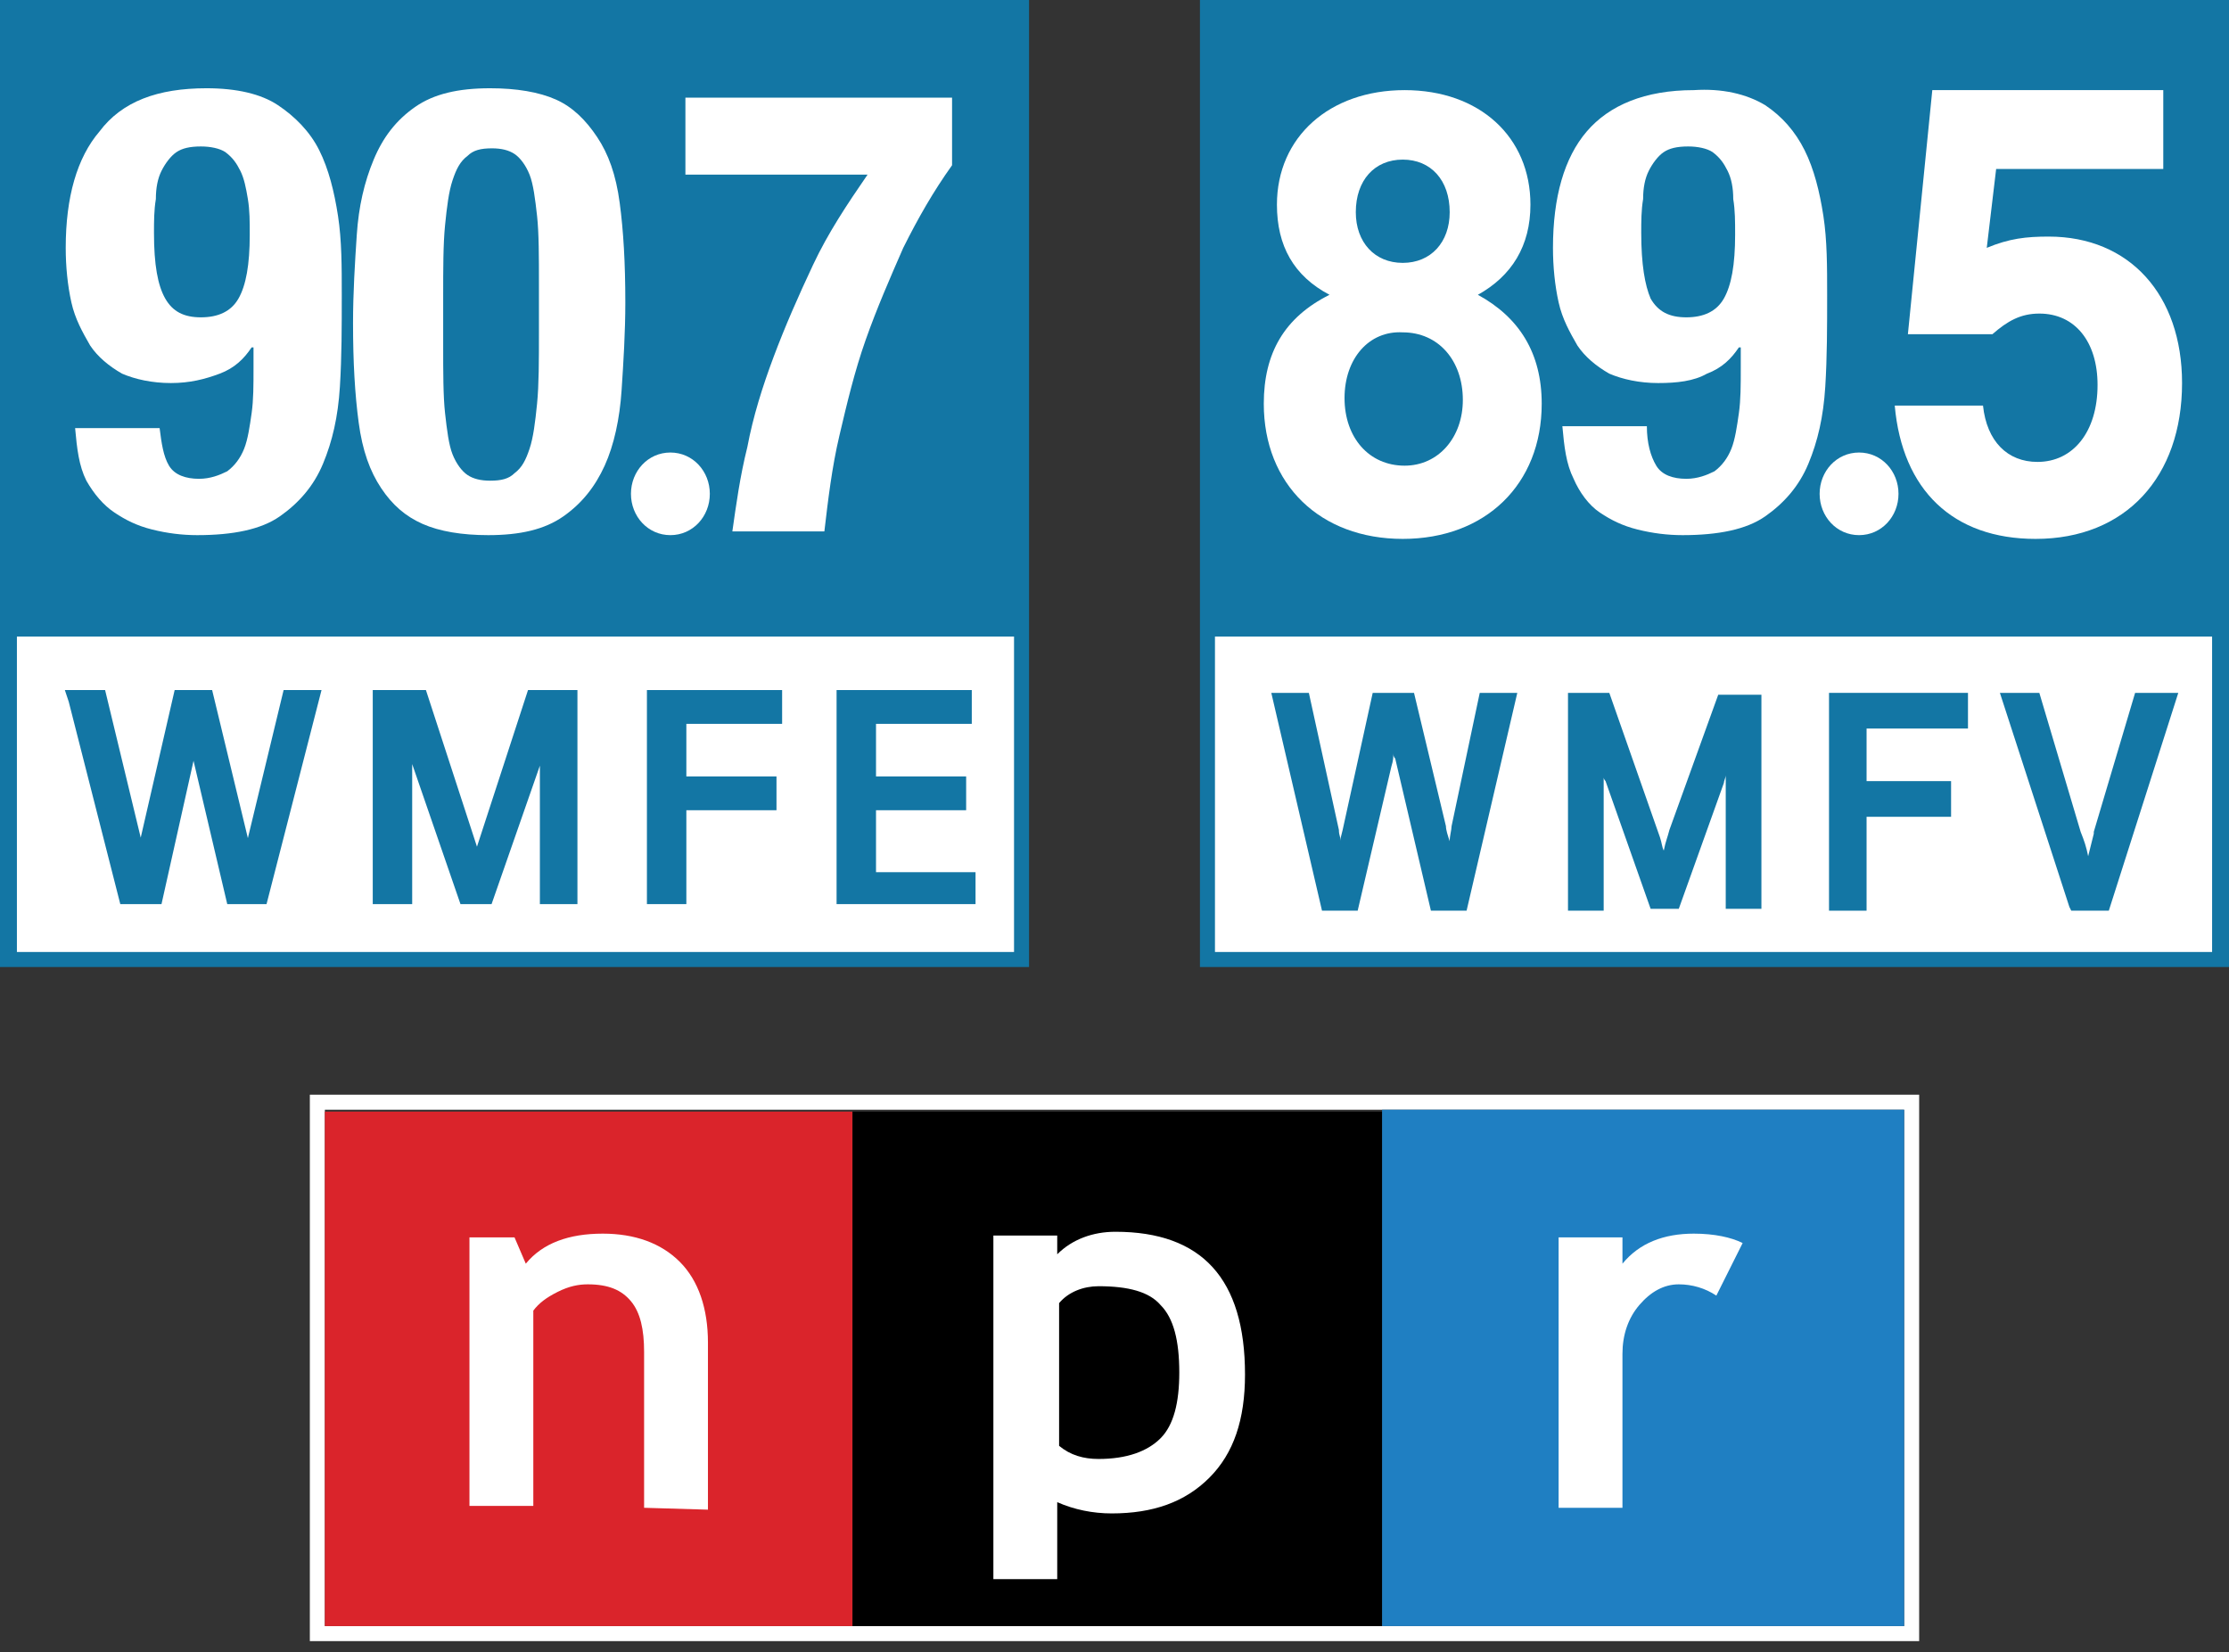 <?xml version="1.0" encoding="utf-8"?>
<!-- Generator: Adobe Illustrator 25.2.1, SVG Export Plug-In . SVG Version: 6.00 Build 0)  -->
<svg version="1.1" id="Layer_1" xmlns="http://www.w3.org/2000/svg" xmlns:xlink="http://www.w3.org/1999/xlink" x="0px" y="0px"
	 width="118.7px" height="88px" viewBox="0 0 118.7 88" style="enable-background:new 0 0 118.7 88;" xml:space="preserve">
<rect x="0" y="0" width="118.7" height="88" fill="#333333" stroke="none"/>
<g>
	<rect x="-100.7" y="183.4" style="fill:#FFFFFF;" width="56.5" height="19.3"/>
	<path style="fill:#1376A4;" d="M-43.6,149.3H-101l0,54h57.4L-43.6,149.3z M-100.1,202.3l0-17.6h55.6v17.6H-100.1z"/>
	<g>
		<path style="fill:#1376A4;" d="M-94,199.8l-2.7-11.6h1.5l1.6,7.5c0.3,1.4,0.3,1.6,0.4,2.3c0-0.2,0-0.3,0.1-0.4l0.1-0.6
			c0.1-0.4,0.2-1.1,0.2-1.3l1.7-7.5h1.9l1.7,7.2c0.1,0.6,0.4,2,0.4,2.5c0.1-1,0.3-2,0.4-2.5l1.6-7.2h1.5l-2.7,11.6h-1.6l-1.8-7.8
			c-0.2-1.1-0.4-1.7-0.4-2.3c-0.1,0.7-0.2,1.3-0.4,2.3l-1.8,7.8H-94z"/>
		<path style="fill:#1376A4;" d="M-75.7,199.8l-2.5-6.9c-0.3-0.9-0.5-1.6-0.7-2.4c0,0.9,0.1,1.8,0.1,2.5v6.8h-1.4v-11.6h1.9l2.6,7.4
			c0.3,1,0.4,1.1,0.6,2c0.3-1,0.4-1.4,0.6-2l2.6-7.4h1.9v11.5h-1.4V193c0-0.8,0-1.6,0.1-2.5c-0.3,0.9-0.4,1.6-0.8,2.5l-2.4,6.8
			H-75.7z"/>
		<path style="fill:#1376A4;" d="M-58.4,189.6h-5.6v3.5h4.7v1.4h-4.7v5.3h-1.5v-11.6h7.2V189.6z"/>
		<path style="fill:#1376A4;" d="M-52.3,199.8l-3.7-11.6h1.6l2.3,7.5c0.3,1,0.4,1.2,0.7,2.5c0.3-1.2,0.4-1.7,0.7-2.5l2.2-7.5h1.6
			l-3.7,11.6H-52.3z"/>
	</g>
	<g>
		<rect x="-167.7" y="183.4" style="fill:#FFFFFF;" width="56.5" height="19.3"/>
		<path style="fill:#1376A4;" d="M-110.5,149.3h-57.4l0,54h57.4L-110.5,149.3z M-167,202.3l0-17.6h55.6v17.6H-167z"/>
		<path style="fill:#FFFFFF;" d="M-158.5,175.2c0.3,0.5,0.9,0.8,1.7,0.8c0.7,0,1.2-0.2,1.6-0.5c0.4-0.3,0.7-0.7,0.9-1.3
			c0.2-0.6,0.4-1.2,0.4-2c0.1-0.8,0.1-1.6,0.1-2.5v-1.2h-0.1c-0.4,0.6-1,1.1-1.8,1.5c-0.8,0.4-1.7,0.6-2.8,0.6c-1.1,0-2-0.2-2.7-0.6
			c-0.7-0.4-1.4-0.9-1.8-1.6c-0.5-0.7-0.8-1.5-1-2.4c-0.2-0.9-0.3-2-0.3-3.1c0-2.9,0.6-5,1.9-6.5c1.2-1.5,3.2-2.3,5.9-2.3
			c1.7,0,3,0.3,4,1c1,0.6,1.8,1.5,2.3,2.5c0.5,1.1,0.9,2.3,1,3.7c0.2,1.4,0.2,2.8,0.2,4.4c0,1.8-0.1,3.5-0.2,5.1
			c-0.1,1.6-0.4,3.1-0.9,4.3c-0.5,1.3-1.3,2.2-2.4,3c-1.1,0.7-2.6,1.1-4.6,1.1c-0.9,0-1.7-0.1-2.5-0.3c-0.8-0.2-1.5-0.5-2.1-1
			c-0.6-0.5-1.1-1.1-1.5-1.9c-0.4-0.8-0.6-1.8-0.6-3h4.7C-159,174-158.8,174.7-158.5,175.2 M-158.7,165.9c0.4,0.7,1.1,1.1,2,1.1
			c1,0,1.7-0.4,2.1-1.1c0.4-0.7,0.6-1.9,0.6-3.6c0-0.7,0-1.3-0.1-2c-0.1-0.6-0.2-1.1-0.4-1.6c-0.2-0.4-0.5-0.8-0.8-1
			c-0.4-0.2-0.8-0.4-1.4-0.4c-0.6,0-1.1,0.1-1.4,0.4c-0.4,0.2-0.6,0.6-0.8,1c-0.2,0.4-0.3,1-0.4,1.5c-0.1,0.6-0.1,1.2-0.1,1.9
			C-159.4,164-159.1,165.2-158.7,165.9"/>
		<path style="fill:#FFFFFF;" d="M-114.8,158.5c-1,1.4-1.9,3-2.7,4.6c-0.8,1.6-1.5,3.3-2.1,5.1c-0.6,1.7-1.1,3.5-1.5,5.3
			c-0.4,1.8-0.7,3.6-0.9,5.3h-5.1c0.2-1.5,0.5-3,0.8-4.7c0.4-1.6,0.8-3.3,1.4-5c0.6-1.7,1.3-3.4,2.2-5.1c0.9-1.7,1.9-3.4,3.1-5.1
			h-10.1v-4.3h14.8V158.5z"/>
		<polygon style="fill:#1376A4;stroke:#1376A4;stroke-width:0.5;" points="-154.1,197.1 -156.3,188 -158,188 -160.1,197.1 
			-162.3,188 -163.9,188 -163.9,188.3 -161,199.5 -159.2,199.5 -157.1,190.5 -155.1,199.5 -153.2,199.5 -150.3,188 -152,188 		"/>
		<polygon style="fill:#1376A4;stroke:#1376A4;stroke-width:0.5;" points="-141.3,197.4 -144.4,188 -146.8,188 -146.8,188.3 
			-146.8,199.5 -145.2,199.5 -145.2,190.4 -142.1,199.5 -140.8,199.5 -140.7,199.5 -137.5,190.4 -137.5,199.5 -135.9,199.5 
			-135.9,188 -138.2,188 		"/>
		<polygon style="fill:#1376A4;stroke:#1376A4;stroke-width:0.5;" points="-131.5,188.3 -131.5,199.5 -129.9,199.5 -129.9,194.1 
			-124.9,194.1 -124.9,193.1 -124.9,192.9 -129.9,192.9 -129.9,189.3 -124.5,189.3 -124.5,188.3 -124.5,188 -131.5,188 		"/>
		<polygon style="fill:#1376A4;stroke:#1376A4;stroke-width:0.5;" points="-119.4,198.2 -119.4,194.1 -114.3,194.1 -114.3,193.1 
			-114.3,192.9 -119.4,192.9 -119.4,189.3 -113.9,189.3 -113.9,188.3 -113.9,188 -121,188 -121,188.3 -121,199.5 -113.8,199.5 
			-113.8,198.4 -113.8,198.2 		"/>
		<path style="fill:#FFFFFF;" d="M-128.3,176.8c0,1.2-1,2.3-2.2,2.3c-1.2,0-2.2-1-2.2-2.3c0-1.2,1-2.3,2.2-2.3
			C-129.3,174.5-128.3,175.5-128.3,176.8"/>
		<path style="fill:#FFFFFF;" d="M-133.4,160.6c-0.2-1.5-0.6-2.8-1.2-3.7c-0.6-1-1.3-1.6-2.3-2.1c-1-0.4-2.2-0.6-3.7-0.6
			c-1.8,0-3.2,0.4-4.2,1.1c-1,0.7-1.8,1.7-2.3,2.9c-0.5,1.2-0.8,2.6-0.9,4.2c-0.1,1.6-0.2,3.2-0.2,4.9c0,2.2,0.1,4,0.4,5.6
			c0.2,1.5,0.6,2.8,1.2,3.7c0.6,1,1.4,1.6,2.3,2c1,0.4,2.2,0.6,3.6,0.6c1.8,0,3.2-0.3,4.2-1c1-0.7,1.8-1.7,2.3-2.9
			c0.5-1.2,0.8-2.6,0.9-4.2c0.1-1.6,0.2-3.2,0.2-4.9C-133,163.9-133.1,162.1-133.4,160.6z M-137.9,167.7c0,1.6,0,2.9-0.1,4
			c-0.1,1.1-0.2,1.9-0.4,2.6c-0.2,0.6-0.5,1.1-0.8,1.4c-0.3,0.3-0.8,0.4-1.3,0.4c-0.5,0-1-0.1-1.3-0.3c-0.3-0.2-0.6-0.6-0.8-1.2
			c-0.2-0.6-0.3-1.3-0.4-2.3c-0.1-1-0.1-2.3-0.1-3.8v-2.7c0-1.6,0-2.9,0.1-4c0.1-1.1,0.2-1.9,0.4-2.6c0.2-0.6,0.5-1.1,0.8-1.4
			c0.3-0.3,0.8-0.4,1.3-0.4c0.5,0,1,0.1,1.3,0.3c0.3,0.2,0.6,0.6,0.8,1.2c0.2,0.6,0.3,1.3,0.4,2.3c0.1,1,0.1,2.3,0.1,3.8V167.7z"/>
	</g>
	<g>
		<path style="fill:#FFFFFF;" d="M-75.5,175.2c0.3,0.5,0.9,0.8,1.7,0.8c0.7,0,1.2-0.2,1.6-0.5c0.4-0.3,0.7-0.7,0.9-1.3
			c0.2-0.6,0.4-1.2,0.4-2c0.1-0.8,0.1-1.6,0.1-2.5v-1.2h-0.1c-0.4,0.6-1,1.1-1.8,1.5c-0.8,0.4-1.7,0.6-2.8,0.6c-1.1,0-2-0.2-2.7-0.6
			c-0.7-0.4-1.4-0.9-1.8-1.6c-0.5-0.7-0.8-1.5-1-2.4c-0.2-0.9-0.3-2-0.3-3.1c0-2.9,0.6-5,1.9-6.5c1.2-1.5,3.2-2.3,5.9-2.3
			c1.7,0,3,0.3,4,1c1,0.6,1.8,1.5,2.3,2.5c0.5,1.1,0.9,2.3,1,3.7c0.2,1.4,0.2,2.8,0.2,4.4c0,1.8-0.1,3.5-0.2,5.1
			c-0.1,1.6-0.4,3.1-0.9,4.3c-0.5,1.3-1.3,2.2-2.4,3c-1.1,0.7-2.6,1.1-4.6,1.1c-0.9,0-1.7-0.1-2.5-0.3c-0.8-0.2-1.5-0.5-2.1-1
			c-0.6-0.5-1.1-1.1-1.5-1.9c-0.4-0.8-0.6-1.8-0.6-3h4.7C-76,174-75.9,174.7-75.5,175.2 M-75.8,165.9c0.4,0.7,1.1,1.1,2,1.1
			c1,0,1.7-0.4,2.1-1.1c0.4-0.7,0.6-1.9,0.6-3.6c0-0.7,0-1.3-0.1-2c-0.1-0.6-0.2-1.1-0.4-1.6c-0.2-0.4-0.5-0.8-0.8-1
			c-0.4-0.2-0.8-0.4-1.4-0.4c-0.6,0-1.1,0.1-1.4,0.4c-0.4,0.2-0.6,0.6-0.8,1c-0.2,0.4-0.3,1-0.4,1.5c-0.1,0.6-0.1,1.2-0.1,1.9
			C-76.4,164-76.2,165.2-75.8,165.9"/>
		<path style="fill:#FFFFFF;" d="M-62,176.8c0,1.2-1,2.3-2.2,2.3c-1.2,0-2.2-1-2.2-2.3c0-1.2,1-2.3,2.2-2.3
			C-63,174.5-62,175.5-62,176.8"/>
		<path style="fill:#FFFFFF;" d="M-81.9,171.7c0,4.5-3.1,7.5-7.7,7.5c-4.6,0-7.8-3.1-7.8-7.5c0-2.8,1.2-4.8,3.6-6.1c-2-1-3-2.7-3-5
			c0-3.8,2.9-6.4,7.1-6.4c4.1,0,7.1,2.7,7.1,6.4c0,2.3-1,4-3,5C-83.2,166.9-81.9,168.9-81.9,171.7z M-93,171.4
			c0,2.2,1.4,3.8,3.3,3.8c1.9,0,3.3-1.6,3.3-3.7c0-2.2-1.3-3.8-3.3-3.8C-91.6,167.7-93,169.2-93,171.4z M-92.3,161
			c0,1.7,1.1,2.9,2.6,2.9c1.5,0,2.6-1.2,2.6-2.8c0-1.8-1-2.9-2.6-2.9C-91.3,158.2-92.3,159.3-92.3,161z"/>
		<path style="fill:#FFFFFF;" d="M-57,163.1c1.2-0.5,2.2-0.7,3.5-0.7c4.5,0,7.4,3.2,7.4,8.2c0,5.3-3.2,8.7-8.2,8.7
			c-4.6,0-7.4-2.7-7.9-7.5h4.9c0.2,2,1.3,3.1,3,3.1c2,0,3.3-1.7,3.3-4.3c0-2.5-1.2-4-3.2-4c-1,0-1.8,0.4-2.6,1.2h-4.7l1.4-13.6h12.9
			v4.4h-9.3L-57,163.1z"/>
	</g>
</g>
<g>
	<polygon style="fill:#DA242B;" points="-118.2,234.7 -118.2,211 -142.9,211 -142.9,234.7 -118.2,234.7 	"/>
	<polygon points="-93,234.7 -93,211 -118.2,211 -118.2,234.7 -93,234.7 	"/>
	<polygon style="fill:#1F7FC2;" points="-68.7,234.7 -68.7,211 -93,211 -93,234.7 -68.7,234.7 	"/>
	<path style="fill:#FFFFFF;" d="M-128.1,229.4V222c0-1.1-0.2-1.9-0.6-2.4c-0.4-0.5-1.1-0.8-2.1-0.8c-0.4,0-0.9,0.1-1.4,0.4
		c-0.5,0.2-0.9,0.6-1.2,0.9v9.3h-3v-12.9h2.2l0.6,1.2c0.8-0.9,2-1.4,3.6-1.4c1.5,0,2.7,0.5,3.6,1.4c0.9,0.9,1.3,2.2,1.3,3.8v7.9
		H-128.1L-128.1,229.4z"/>
	<path style="fill:#FFFFFF;" d="M-105.9,229.7c2,0,3.5-0.6,4.7-1.7c1.1-1.1,1.7-2.8,1.7-4.9c0-4.5-2.1-6.8-6.2-6.8
		c-1.1,0-2,0.4-2.8,1.1v-0.9h-3v16.3h3v-3.7C-107.7,229.5-106.8,229.7-105.9,229.7L-105.9,229.7z M-106.5,218.9c1.4,0,2.4,0.3,3,0.9
		c0.6,0.6,0.9,1.7,0.9,3.2c0,1.4-0.3,2.5-0.9,3.1c-0.6,0.7-1.6,1-3,1c-0.7,0-1.4-0.2-1.9-0.7v-6.8
		C-107.9,219.2-107.3,218.9-106.5,218.9L-106.5,218.9z"/>
	<path style="fill:#FFFFFF;" d="M-77.1,219.4c-0.5-0.3-1.1-0.5-1.8-0.5c-0.7,0-1.3,0.3-1.9,0.9c-0.5,0.6-0.8,1.4-0.8,2.3v7.3h-3
		v-12.9h3v1.2c0.8-1,2-1.4,3.3-1.4c1,0,1.8,0.2,2.3,0.5L-77.1,219.4L-77.1,219.4z"/>
	<path style="fill:#FFFFFF;" d="M-144.4,209.4v26.8h77.3v-26.8H-144.4z M-142.8,234.7V211h74.1v23.7H-142.8z"/>
</g>
<g>
	<g>
		<rect x="0.3" y="32.6" style="fill:#FFFFFF;" width="53.9" height="18.4"/>
		<path style="fill:#1376A4;" d="M54.8,0H0v51.5h54.8V0z M0.9,50.7V33.9h53.1v16.8H0.9z"/>
		<path style="fill:#FFFFFF;" d="M9,24.8c0.3,0.5,0.9,0.7,1.6,0.7c0.6,0,1.1-0.2,1.5-0.4c0.4-0.3,0.7-0.7,0.9-1.2
			c0.2-0.5,0.3-1.2,0.4-1.9c0.1-0.7,0.1-1.5,0.1-2.4v-1.1h-0.1c-0.4,0.6-0.9,1.1-1.7,1.4s-1.6,0.5-2.6,0.5c-1,0-1.9-0.2-2.6-0.5
			c-0.7-0.4-1.3-0.9-1.7-1.5c-0.4-0.7-0.8-1.4-1-2.3c-0.2-0.9-0.3-1.9-0.3-2.9c0-2.7,0.6-4.8,1.8-6.2C6.5,5.4,8.4,4.7,11,4.7
			c1.6,0,2.9,0.3,3.8,0.9C15.7,6.2,16.5,7,17,8s0.8,2.2,1,3.5c0.2,1.3,0.2,2.7,0.2,4.2c0,1.7,0,3.3-0.1,4.9
			c-0.1,1.6-0.4,2.9-0.9,4.1c-0.5,1.2-1.3,2.1-2.3,2.8c-1,0.7-2.5,1-4.4,1c-0.8,0-1.6-0.1-2.4-0.3c-0.8-0.2-1.4-0.5-2-0.9
			S5,26.3,4.6,25.6c-0.4-0.8-0.5-1.7-0.6-2.8h4.5C8.6,23.6,8.7,24.3,9,24.8 M8.8,15.9c0.4,0.7,1,1,1.9,1c0.9,0,1.6-0.3,2-1
			c0.4-0.7,0.6-1.8,0.6-3.4c0-0.7,0-1.3-0.1-1.9C13.1,10,13,9.5,12.8,9.1c-0.2-0.4-0.4-0.7-0.8-1c-0.3-0.2-0.8-0.3-1.3-0.3
			c-0.6,0-1,0.1-1.3,0.3c-0.3,0.2-0.6,0.6-0.8,1c-0.2,0.4-0.3,0.9-0.3,1.5c-0.1,0.6-0.1,1.2-0.1,1.8C8.2,14.1,8.4,15.2,8.8,15.9"/>
		<path style="fill:#FFFFFF;" d="M50.7,8.8c-1,1.4-1.8,2.8-2.6,4.4c-0.7,1.6-1.4,3.2-2,4.9c-0.6,1.7-1,3.4-1.4,5.1
			c-0.4,1.7-0.6,3.4-0.8,5.1h-4.9c0.2-1.4,0.4-2.9,0.8-4.5c0.3-1.6,0.8-3.2,1.4-4.8c0.6-1.6,1.3-3.2,2.1-4.9s1.8-3.2,2.9-4.8h-9.7
			V5.2h14.2C50.7,5.2,50.7,8.8,50.7,8.8z"/>
		<polygon style="fill:#1376A4;stroke:#1376A4;stroke-width:0.5;" points="13.2,45.7 11.1,37 9.5,37 7.5,45.7 5.4,37 3.8,37 
			3.9,37.3 6.6,47.9 8.4,47.9 10.3,39.4 12.3,47.9 14,47.9 16.8,37 15.3,37 		"/>
		<polygon style="fill:#1376A4;stroke:#1376A4;stroke-width:0.5;" points="25.4,45.9 22.5,37 20.1,37 20.1,37.3 20.1,47.9 
			21.7,47.9 21.7,39.2 24.7,47.9 25.9,47.9 26,47.9 29,39.3 29,47.9 30.5,47.9 30.5,37 28.3,37 		"/>
		<polygon style="fill:#1376A4;stroke:#1376A4;stroke-width:0.5;" points="34.7,37.3 34.7,47.9 36.3,47.9 36.3,42.9 41.1,42.9 
			41.1,41.9 41.1,41.6 36.3,41.6 36.3,38.3 41.4,38.3 41.4,37.3 41.4,37 34.7,37 		"/>
		<polygon style="fill:#1376A4;stroke:#1376A4;stroke-width:0.5;" points="46.4,46.7 46.4,42.9 51.2,42.9 51.2,41.9 51.2,41.6 
			46.4,41.6 46.4,38.3 51.5,38.3 51.5,37.3 51.5,37 44.8,37 44.8,37.3 44.8,47.9 51.7,47.9 51.7,46.9 51.7,46.7 		"/>
		<path style="fill:#FFFFFF;" d="M37.8,26.3c0,1.2-0.9,2.2-2.1,2.2c-1.2,0-2.1-1-2.1-2.2s0.9-2.2,2.1-2.2
			C36.9,24.1,37.8,25.1,37.8,26.3"/>
		<path style="fill:#FFFFFF;" d="M33,10.8c-0.2-1.5-0.6-2.6-1.2-3.5c-0.6-0.9-1.3-1.6-2.2-2s-2.1-0.6-3.5-0.6c-1.7,0-3,0.3-4,1
			c-1,0.7-1.7,1.6-2.2,2.8c-0.5,1.2-0.8,2.5-0.9,4c-0.1,1.5-0.2,3.1-0.2,4.7c0,2.1,0.1,3.8,0.3,5.3c0.2,1.5,0.6,2.6,1.2,3.5
			c0.6,0.9,1.3,1.5,2.2,1.9c0.9,0.4,2.1,0.6,3.5,0.6c1.7,0,3-0.3,4-1s1.7-1.6,2.2-2.7s0.8-2.5,0.9-4c0.1-1.5,0.2-3.1,0.2-4.7
			C33.3,14,33.2,12.3,33,10.8z M28.7,17.7c0,1.5,0,2.8-0.1,3.8c-0.1,1-0.2,1.8-0.4,2.4c-0.2,0.6-0.4,1-0.8,1.3
			c-0.3,0.3-0.7,0.4-1.3,0.4c-0.5,0-0.9-0.1-1.2-0.3c-0.3-0.2-0.6-0.6-0.8-1.1c-0.2-0.5-0.3-1.3-0.4-2.2c-0.1-0.9-0.1-2.2-0.1-3.6
			v-2.6c0-1.5,0-2.8,0.1-3.8c0.1-1,0.2-1.8,0.4-2.4s0.4-1,0.8-1.3c0.3-0.3,0.7-0.4,1.3-0.4c0.5,0,0.9,0.1,1.2,0.3
			c0.3,0.2,0.6,0.6,0.8,1.1c0.2,0.5,0.3,1.3,0.4,2.2c0.1,0.9,0.1,2.2,0.1,3.6V17.7z"/>
	</g>
	<g>
		<rect x="64.2" y="32.6" style="fill:#FFFFFF;" width="53.9" height="18.4"/>
		<path style="fill:#1376A4;" d="M118.6,0H63.9v51.5h54.8V0z M64.7,50.7V33.9h53.1v16.8H64.7z"/>
		<g>
			<path style="fill:#1376A4;" d="M77.3,44c0,0.2-0.1,0.5-0.1,0.8C77.1,44.5,77,44.2,77,44l-1.7-7.1h-2.2l-1.6,7.3l-0.1,0.4
				c0,0.1,0,0.1,0,0.2c0-0.2-0.1-0.3-0.1-0.6l-1.6-7.3h-2l2.7,11.6h1.9l1.8-7.7c0.1-0.3,0.1-0.5,0.1-0.7c0,0.1,0,0.2,0.1,0.3
				l1.9,8.1h1.9l2.7-11.6h-2L77.3,44z"/>
			<path style="fill:#1376A4;" d="M91.5,37l-2.6,7.2c-0.1,0.4-0.2,0.6-0.3,1.1c-0.1-0.2-0.1-0.4-0.2-0.7l-2.7-7.7h-2.2v11.6h1.9
				v-6.8c0-0.1,0-0.2,0-0.3c0,0.1,0.1,0.2,0.1,0.2l2.4,6.8h1.5l2.4-6.7c0-0.1,0.1-0.3,0.1-0.4c0,0.1,0,0.2,0,0.3v6.8h1.9V37h-1.2
				H91.5z"/>
			<polygon style="fill:#1376A4;" points="97.4,48.5 99.4,48.5 99.4,43.5 103.9,43.5 103.9,41.6 99.4,41.6 99.4,38.8 104.8,38.8 
				104.8,36.9 97.4,36.9 			"/>
			<path style="fill:#1376A4;" d="M113.7,36.9l-2.2,7.4l0,0.1c-0.1,0.4-0.2,0.8-0.3,1.2c-0.1-0.5-0.2-0.8-0.4-1.3l-2.2-7.4h-2.1
				l3.7,11.4l0.1,0.2h2l3.7-11.6H113.7z"/>
		</g>
		<g>
			<path style="fill:#FFFFFF;" d="M88.2,24.8c0.3,0.5,0.9,0.7,1.6,0.7c0.6,0,1.1-0.2,1.5-0.4c0.4-0.3,0.7-0.7,0.9-1.2
				c0.2-0.5,0.3-1.2,0.4-1.9c0.1-0.7,0.1-1.5,0.1-2.4v-1.1h-0.1c-0.4,0.6-0.9,1.1-1.7,1.4c-0.7,0.4-1.6,0.5-2.6,0.5
				c-1,0-1.9-0.2-2.6-0.5C85,19.5,84.4,19,84,18.4c-0.4-0.7-0.8-1.4-1-2.3c-0.2-0.9-0.3-1.9-0.3-2.9c0-2.7,0.6-4.8,1.8-6.2
				c1.2-1.4,3.1-2.2,5.7-2.2C91.7,4.7,93,5,94,5.6C94.9,6.2,95.6,7,96.1,8c0.5,1,0.8,2.2,1,3.5c0.2,1.3,0.2,2.7,0.2,4.2
				c0,1.7,0,3.3-0.1,4.9c-0.1,1.6-0.4,2.9-0.9,4.1c-0.5,1.2-1.3,2.1-2.3,2.8c-1,0.7-2.5,1-4.4,1c-0.8,0-1.6-0.1-2.4-0.3
				c-0.8-0.2-1.4-0.5-2-0.9s-1.1-1.1-1.4-1.8c-0.4-0.8-0.5-1.7-0.6-2.8h4.5C87.7,23.6,87.9,24.3,88.2,24.8 M87.9,15.9
				c0.4,0.7,1,1,1.9,1c0.9,0,1.6-0.3,2-1c0.4-0.7,0.6-1.8,0.6-3.4c0-0.7,0-1.3-0.1-1.9C92.3,10,92.2,9.5,92,9.1
				c-0.2-0.4-0.4-0.7-0.8-1c-0.3-0.2-0.8-0.3-1.3-0.3c-0.6,0-1,0.1-1.3,0.3c-0.3,0.2-0.6,0.6-0.8,1c-0.2,0.4-0.3,0.9-0.3,1.5
				c-0.1,0.6-0.1,1.2-0.1,1.8C87.4,14.1,87.6,15.2,87.9,15.9"/>
			<path style="fill:#FFFFFF;" d="M101.1,26.3c0,1.2-0.9,2.2-2.1,2.2c-1.2,0-2.1-1-2.1-2.2s0.9-2.2,2.1-2.2
				C100.2,24.1,101.1,25.1,101.1,26.3"/>
			<path style="fill:#FFFFFF;" d="M82.1,21.5c0,4.3-3,7.2-7.4,7.2c-4.4,0-7.4-2.9-7.4-7.2c0-2.7,1.1-4.6,3.5-5.8
				c-1.9-1-2.8-2.6-2.8-4.8c0-3.6,2.8-6.1,6.8-6.1c4,0,6.7,2.5,6.7,6.1c0,2.2-1,3.8-2.8,4.8C80.9,16.9,82.1,18.8,82.1,21.5z
				 M71.6,21.2c0,2.1,1.3,3.6,3.2,3.6c1.8,0,3.1-1.5,3.1-3.5c0-2.1-1.3-3.6-3.2-3.6C72.9,17.6,71.6,19.1,71.6,21.2z M72.2,11.3
				c0,1.6,1,2.7,2.5,2.7c1.5,0,2.5-1.1,2.5-2.7c0-1.7-1-2.8-2.5-2.8C73.2,8.5,72.2,9.6,72.2,11.3z"/>
			<path style="fill:#FFFFFF;" d="M105.8,13.2c1.2-0.5,2.1-0.6,3.3-0.6c4.3,0,7.1,3.1,7.1,7.8c0,5-3,8.3-7.8,8.3
				c-4.4,0-7.1-2.6-7.5-7.1h4.7c0.2,1.9,1.3,3,2.9,3c1.9,0,3.2-1.6,3.2-4.1c0-2.3-1.2-3.8-3.1-3.8c-1,0-1.7,0.4-2.5,1.1h-4.5l1.3-13
				h12.3v4.2h-8.9L105.8,13.2z"/>
		</g>
	</g>
</g>
<line style="display:none;fill:none;stroke:#E6E6E6;stroke-width:2;stroke-miterlimit:10;" x1="4.8" y1="54.5" x2="113.8" y2="54.5"/>
<g>
	<path style="fill:#FFFFFF;" d="M16.5,58.3v29.1h85.7V58.3C102.2,58.3,16.5,58.3,16.5,58.3z M17.3,86.6V59.1h84.1v27.5H17.3z"/>
	<polygon style="fill:#DA242B;" points="45.4,86.6 45.4,59.2 17.3,59.2 17.3,86.6 	"/>
	<polygon points="73.6,86.6 73.6,59.2 45.4,59.2 45.4,86.6 	"/>
	<polygon style="fill:#1F7FC2;" points="101.4,86.6 101.4,59.1 73.6,59.1 73.6,86.6 	"/>
	<path style="fill:#FFFFFF;" d="M34.3,80.3V72c0-1.2-0.2-2.1-0.7-2.7c-0.5-0.6-1.2-0.9-2.3-0.9c-0.5,0-1,0.1-1.6,0.4
		c-0.6,0.3-1,0.6-1.3,1v10.4H25V65.9h2.4l0.6,1.4c0.9-1.1,2.3-1.6,4.1-1.6c1.7,0,3.1,0.5,4.1,1.5s1.5,2.5,1.5,4.3v8.9L34.3,80.3
		L34.3,80.3z"/>
	<path style="fill:#FFFFFF;" d="M59.2,80.6c2.2,0,3.9-0.6,5.2-1.9c1.3-1.3,1.9-3.1,1.9-5.5c0-5.1-2.3-7.6-6.9-7.6
		c-1.2,0-2.3,0.4-3.1,1.2v-1h-3.4v18.3h3.4V80C57.2,80.4,58.2,80.6,59.2,80.6L59.2,80.6z M58.5,68.5c1.6,0,2.7,0.3,3.3,1
		c0.7,0.7,1,1.9,1,3.6c0,1.6-0.3,2.8-1,3.5c-0.7,0.7-1.8,1.1-3.3,1.1c-0.8,0-1.5-0.2-2.1-0.7v-7.6C56.9,68.8,57.7,68.5,58.5,68.5
		L58.5,68.5z"/>
	<path style="fill:#FFFFFF;" d="M91.4,69c-0.6-0.4-1.3-0.6-2-0.6c-0.8,0-1.5,0.4-2.1,1.1c-0.6,0.7-0.9,1.6-0.9,2.6v8.2h-3.4V65.9
		h3.4v1.4c0.9-1.1,2.2-1.6,3.8-1.6c1.1,0,2,0.2,2.6,0.5L91.4,69L91.4,69z"/>
</g>
</svg>
